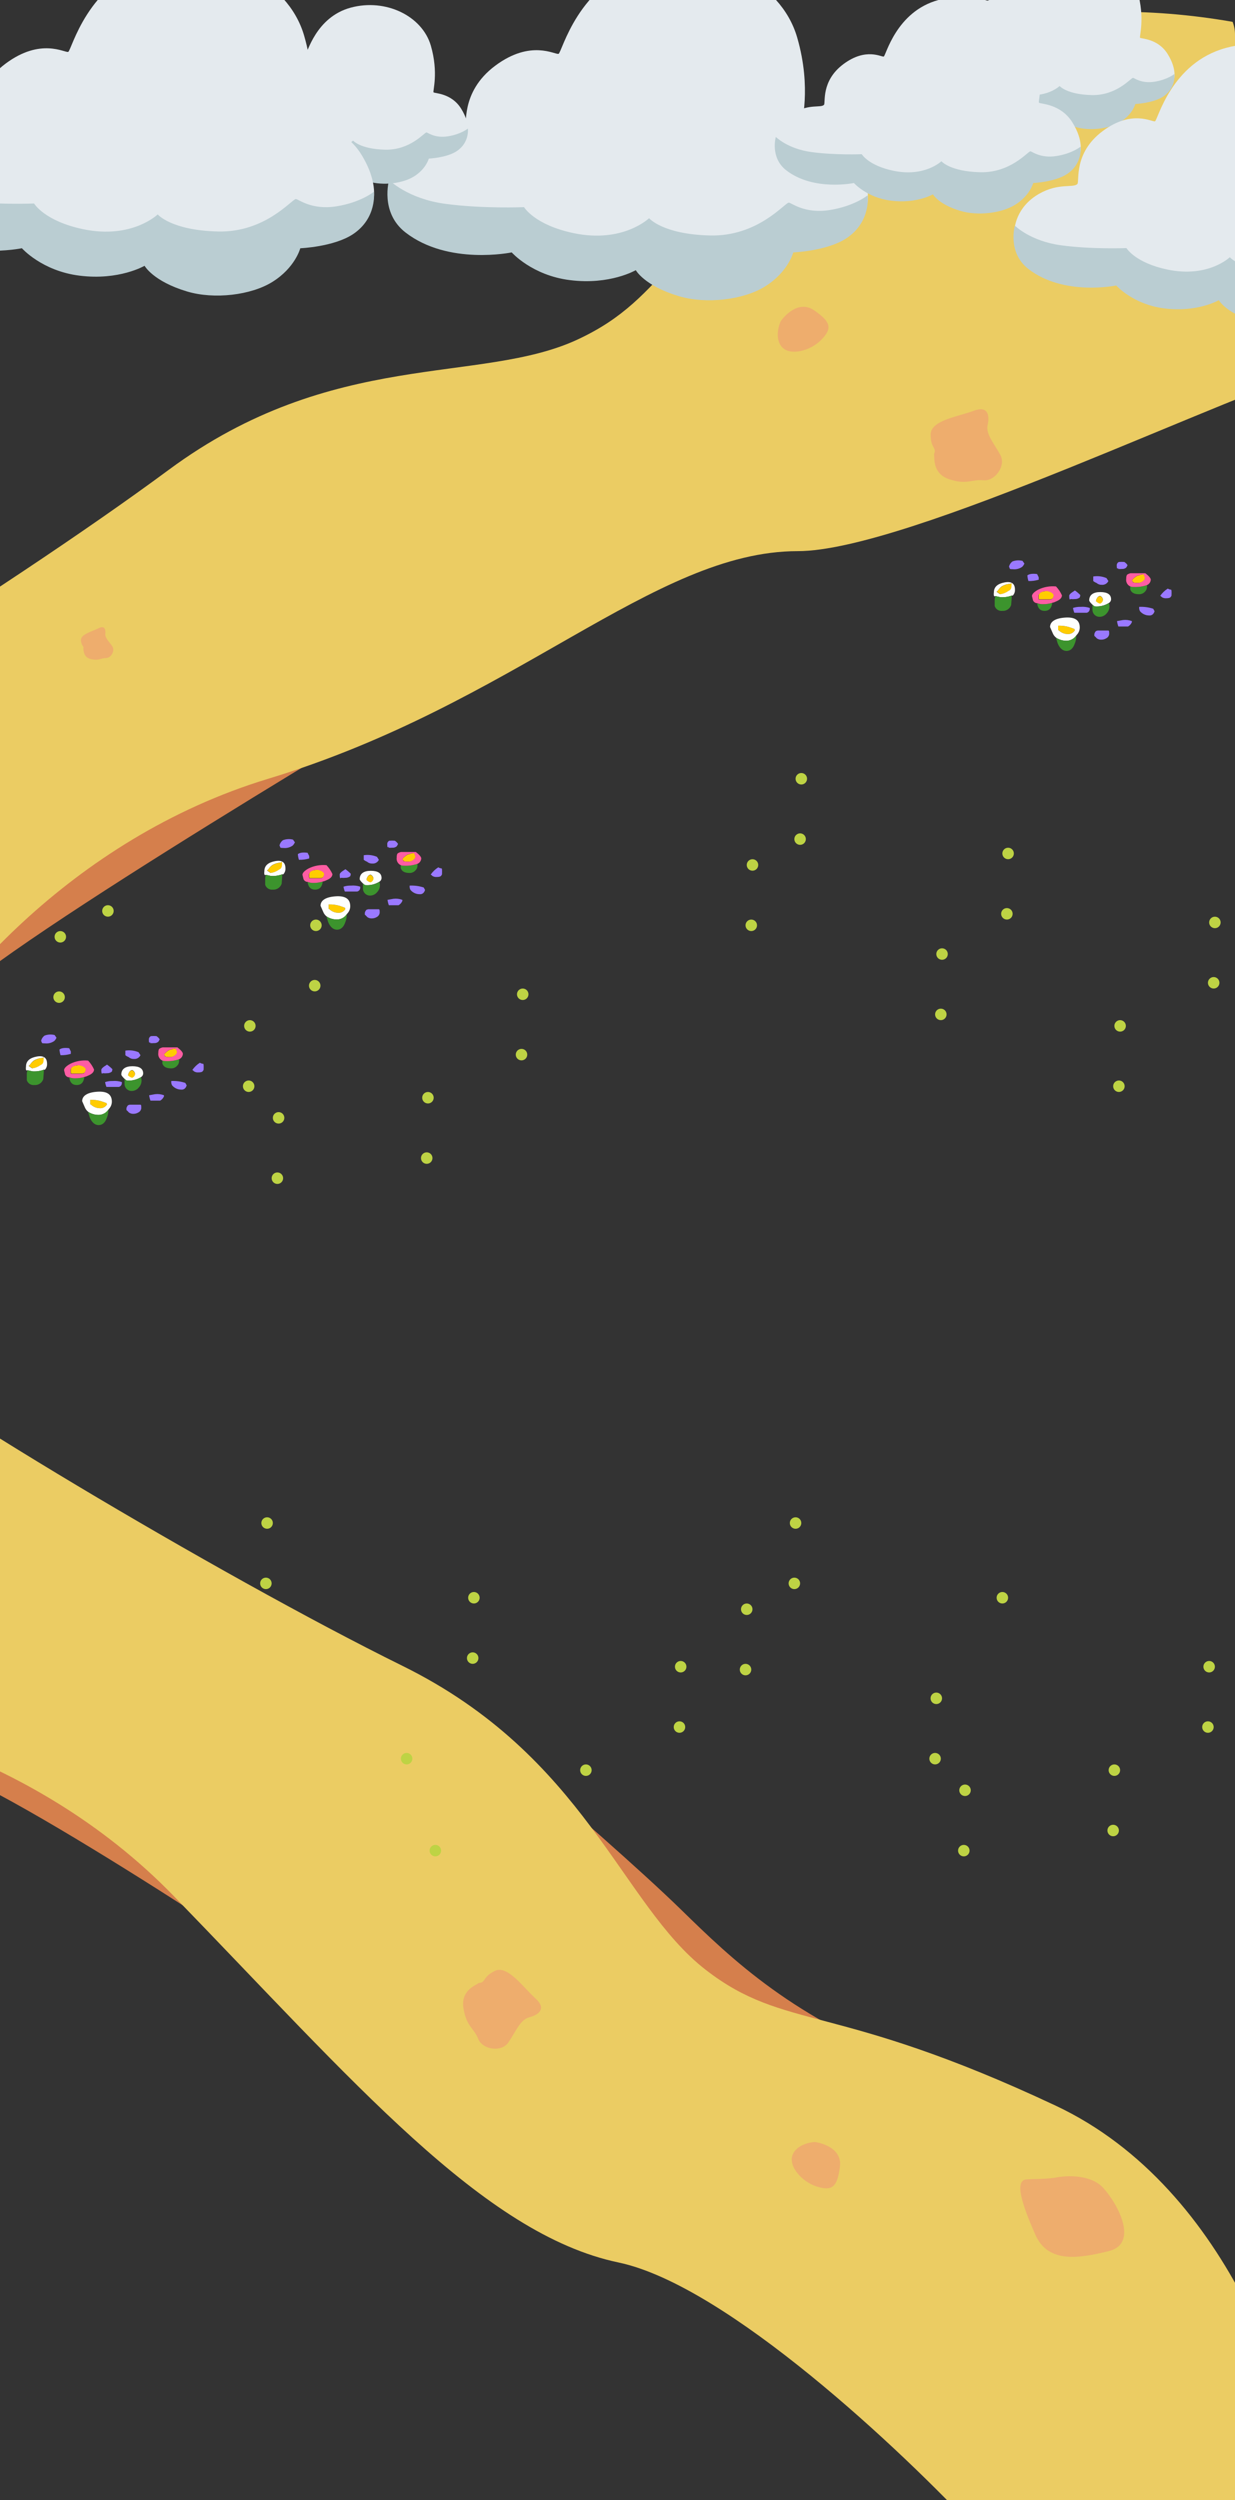 <svg width="430" height="870" viewBox="0 0 430 870" fill="none" xmlns="http://www.w3.org/2000/svg">
<rect x="0" y="0" width="430" height="870" fill="#333333" stroke="none"/>
<g clip-path="url(#clip0_24_43907)">
<circle cx="152" cy="623" r="2" fill="#BED344"/>
<circle cx="204" cy="616" r="2" fill="#BED344"/>
<circle cx="142" cy="591" r="2" fill="#BED344"/>
<circle cx="237" cy="580" r="2" fill="#BED344"/>
<circle cx="165" cy="556" r="2" fill="#BED344"/>
<circle cx="76" cy="560" r="2" fill="#BED344"/>
<circle cx="93" cy="530" r="2" fill="#BED344"/>
<circle cx="336" cy="623" r="2" fill="#BED344"/>
<circle cx="388" cy="616" r="2" fill="#BED344"/>
<circle cx="326" cy="591" r="2" fill="#BED344"/>
<circle cx="421" cy="580" r="2" fill="#BED344"/>
<circle cx="349" cy="556" r="2" fill="#BED344"/>
<circle cx="260" cy="560" r="2" fill="#BED344"/>
<circle cx="277" cy="530" r="2" fill="#BED344"/>
<circle cx="390" cy="357" r="2" fill="#BED344"/>
<circle cx="328" cy="332" r="2" fill="#BED344"/>
<circle cx="423" cy="321" r="2" fill="#BED344"/>
<circle cx="351" cy="297" r="2" fill="#BED344"/>
<circle cx="262" cy="301" r="2" fill="#BED344"/>
<circle cx="279" cy="271" r="2" fill="#BED344"/>
<circle cx="97" cy="389" r="2" fill="#BED344"/>
<circle cx="149" cy="382" r="2" fill="#BED344"/>
<circle cx="87" cy="357" r="2" fill="#BED344"/>
<circle cx="182" cy="346" r="2" fill="#BED344"/>
<circle cx="110" cy="322" r="2" fill="#BED344"/>
<circle cx="21" cy="326" r="2" fill="#BED344"/>
<circle cx="38" cy="296" r="2" fill="#BED344"/>
<path d="M149.823 240.337C149.823 240.337 1.518 327.782 -18 349L-11.366 321.665L41.319 220.89L157.369 223.446L149.823 240.337Z" fill="#D57F4C"/>
<path d="M93.413 270.995C24.492 291.902 -21.397 346.573 -37.722 379.439C-62.476 350.675 -146.105 285.68 -129.322 280.472C-108.342 273.963 1.495 205.838 58.74 163.505C115.984 121.172 167.218 133.929 201.127 118.136C232.935 103.321 231.399 83.468 298.968 31.509C353.022 -10.058 432.689 4.721 465.766 17.306L447.411 58.393L465.766 126C429.058 136.253 316.268 191.792 277.747 191.792C227.5 191.792 179.564 244.861 93.413 270.995Z" fill="#EBCC63"/>
<path d="M330.5 166.775C324.332 164.728 325.525 158.886 325.199 158.032C326.254 155.67 323.955 156.06 324.03 151.135C324.105 146.211 333.891 144.916 339.016 142.956C344.141 140.996 344.594 144.739 343.865 147.955C343.137 151.171 346.479 154.789 348.376 158.47C350.273 162.15 346.454 167.527 342.384 167.125C338.314 166.724 336.669 168.822 330.5 166.775Z" fill="#EEAD6D"/>
<path d="M31.706 229.38C28.926 228.769 29.18 226.17 28.999 225.813C29.351 224.736 28.367 225.011 28.176 222.862C27.984 220.714 32.188 219.704 34.331 218.617C36.475 217.53 36.842 219.141 36.671 220.575C36.501 222.009 38.121 223.432 39.115 224.949C40.109 226.466 38.69 228.982 36.899 228.992C35.107 229.003 34.486 229.992 31.706 229.38Z" fill="#EEAD6D"/>
<path d="M332.122 29.852C325.71 31.52 322.123 39.55 321.131 43.357C319.261 48.188 319.021 48.08 317.175 52.214C315.328 56.347 324.65 57.678 335.679 58.355C346.709 59.033 350.012 48.468 352.461 38.229C354.91 27.991 340.137 27.766 332.122 29.852Z" fill="#EEAD6D"/>
<path d="M335.221 13.752C335.75 13.223 334.288 6.929 340.802 2.068C347.316 -2.794 351.759 0.107 352.383 -0.106C353 -0.312 355.901 -13.031 368.099 -16.336C380.297 -19.64 393.016 -13.442 396.013 -3.102C398.752 6.349 396.63 12.716 396.945 13.127C397.254 13.539 403.151 13.333 406.558 18.811C409.966 24.29 408.732 27.705 408.732 27.705L387.024 34.424H352.288C352.288 34.424 321.687 26.361 321.378 24.914C321.07 23.467 321.767 18.767 326.754 15.918C331.087 13.443 334.288 14.684 335.221 13.752Z" fill="#E4EAEE"/>
<path d="M343.821 36.179C343.821 36.179 332.232 38.603 324.396 32.537C319.682 28.88 321.4 22.953 321.4 22.953C321.4 22.953 324.778 26.368 331.601 27.294C338.423 28.226 346.075 27.91 346.075 27.91C346.075 27.91 347.985 31.171 355.174 32.669C364.185 34.542 368.936 29.93 368.936 29.93C368.936 29.93 371.404 32.882 380.091 33.088C388.779 33.293 393.648 27.227 394.463 27.088C394.874 27.022 397.268 29.195 402.013 28.432C406.529 27.705 408.908 25.744 408.908 25.744C408.908 25.744 409.562 30.605 405.016 33.602C401.469 35.937 395.3 36.187 395.3 36.187C395.3 36.187 394.36 39.792 390.123 42.414C386.187 44.86 379.401 45.675 374.378 44.177C368.07 42.297 366.506 39.425 366.506 39.425C366.506 39.425 361.806 42.179 354.462 41.247C347.522 40.38 343.821 36.179 343.821 36.179Z" fill="#BACDD2"/>
<path d="M161.793 45.123C162.8 44.116 160.017 32.131 172.422 22.873C184.826 13.616 193.286 19.14 194.475 18.734C195.65 18.343 201.173 -5.878 224.401 -12.171C247.629 -18.464 271.85 -6.662 277.556 13.028C282.772 31.026 278.731 43.151 279.332 43.934C279.919 44.717 291.149 44.325 297.638 54.758C304.126 65.19 301.777 71.693 301.777 71.693L260.439 84.489H194.293C194.293 84.489 136.02 69.134 135.433 66.379C134.846 63.624 136.174 54.674 145.669 49.248C153.92 44.535 160.017 46.899 161.793 45.123Z" fill="#E4EAEE"/>
<path d="M178.169 87.831C178.169 87.831 156.102 92.446 141.18 80.895C132.202 73.93 135.475 62.645 135.475 62.645C135.475 62.645 141.908 69.148 154.899 70.91C167.891 72.686 182.462 72.085 182.462 72.085C182.462 72.085 186.098 78.294 199.789 81.146C216.948 84.712 225.996 75.93 225.996 75.93C225.996 75.93 230.694 81.552 247.238 81.944C263.781 82.335 273.053 70.784 274.605 70.518C275.388 70.392 279.947 74.532 288.981 73.077C297.582 71.693 302.113 67.959 302.113 67.959C302.113 67.959 303.357 77.217 294.701 82.922C287.946 87.37 276.2 87.845 276.2 87.845C276.2 87.845 274.41 94.711 266.341 99.704C258.845 104.36 245.923 105.913 236.358 103.06C224.345 99.48 221.367 94.012 221.367 94.012C221.367 94.012 212.417 99.256 198.432 97.48C185.217 95.83 178.169 87.831 178.169 87.831Z" fill="#BACDD2"/>
<path d="M286.885 36.486C287.526 35.845 285.754 28.212 293.654 22.316C301.554 16.42 306.942 19.938 307.699 19.68C308.447 19.43 311.965 4.005 326.758 -0.003C341.552 -4.011 356.977 3.506 360.611 16.046C363.933 27.508 361.359 35.23 361.742 35.729C362.116 36.228 369.268 35.978 373.401 42.622C377.533 49.266 376.037 53.408 376.037 53.408L349.71 61.557H307.583C307.583 61.557 270.471 51.778 270.097 50.023C269.723 48.269 270.569 42.569 276.616 39.113C281.871 36.112 285.754 37.617 286.885 36.486Z" fill="#E4EAEE"/>
<path d="M297.314 63.686C297.314 63.686 283.26 66.625 273.757 59.268C268.04 54.833 270.124 47.645 270.124 47.645C270.124 47.645 274.221 51.787 282.494 52.909C290.768 54.04 300.049 53.657 300.049 53.657C300.049 53.657 302.364 57.611 311.083 59.428C322.011 61.7 327.774 56.106 327.774 56.106C327.774 56.106 330.766 59.687 341.302 59.936C351.838 60.185 357.743 52.829 358.732 52.66C359.231 52.58 362.134 55.216 367.888 54.289C373.365 53.408 376.251 51.03 376.251 51.03C376.251 51.03 377.043 56.926 371.53 60.559C367.228 63.392 359.747 63.694 359.747 63.694C359.747 63.694 358.607 68.067 353.468 71.247C348.695 74.213 340.465 75.201 334.373 73.385C326.723 71.105 324.826 67.622 324.826 67.622C324.826 67.622 319.126 70.962 310.22 69.831C301.803 68.78 297.314 63.686 297.314 63.686Z" fill="#BACDD2"/>
<path d="M375.114 64.034C375.947 63.202 373.646 53.293 383.902 45.639C394.157 37.984 401.153 42.551 402.136 42.216C403.107 41.892 407.674 21.866 426.879 16.663C446.085 11.46 466.111 21.218 470.828 37.498C475.141 52.379 471.8 62.404 472.297 63.052C472.783 63.699 482.067 63.375 487.432 72.001C492.797 80.627 490.855 86.003 490.855 86.003L456.676 96.583H401.985C401.985 96.583 353.804 83.887 353.319 81.609C352.833 79.332 353.932 71.932 361.782 67.445C368.604 63.549 373.646 65.503 375.114 64.034Z" fill="#E4EAEE"/>
<path d="M388.654 99.346C388.654 99.346 370.408 103.162 358.071 93.611C350.648 87.853 353.353 78.522 353.353 78.522C353.353 78.522 358.672 83.899 369.414 85.356C380.155 86.824 392.203 86.327 392.203 86.327C392.203 86.327 395.21 91.461 406.529 93.819C420.717 96.768 428.197 89.507 428.197 89.507C428.197 89.507 432.082 94.155 445.761 94.478C459.439 94.802 467.105 85.252 468.389 85.032C469.036 84.928 472.806 88.35 480.275 87.148C487.386 86.003 491.132 82.916 491.132 82.916C491.132 82.916 492.161 90.57 485.004 95.288C479.419 98.965 469.707 99.358 469.707 99.358C469.707 99.358 468.227 105.035 461.555 109.163C455.358 113.013 444.674 114.297 436.765 111.938C426.833 108.978 424.37 104.457 424.37 104.457C424.37 104.457 416.97 108.793 405.408 107.324C394.481 105.96 388.654 99.346 388.654 99.346Z" fill="#BACDD2"/>
<path d="M89.221 32.752C89.75 32.223 88.288 25.929 94.802 21.068C101.316 16.206 105.759 19.107 106.383 18.894C107 18.688 109.901 5.969 122.099 2.664C134.297 -0.64 147.016 5.558 150.013 15.898C152.752 25.349 150.63 31.716 150.945 32.127C151.254 32.539 157.151 32.333 160.558 37.811C163.966 43.29 162.732 46.705 162.732 46.705L141.024 53.424H106.288C106.288 53.424 75.687 45.361 75.378 43.914C75.07 42.467 75.767 37.767 80.754 34.918C85.087 32.443 88.288 33.684 89.221 32.752Z" fill="#E4EAEE"/>
<path d="M97.821 55.179C97.821 55.179 86.232 57.603 78.397 51.537C73.682 47.88 75.4 41.953 75.4 41.953C75.4 41.953 78.778 45.368 85.601 46.294C92.423 47.226 100.075 46.91 100.075 46.91C100.075 46.91 101.985 50.171 109.174 51.669C118.185 53.542 122.936 48.93 122.936 48.93C122.936 48.93 125.404 51.882 134.091 52.088C142.779 52.293 147.648 46.227 148.463 46.088C148.874 46.022 151.268 48.196 156.013 47.432C160.529 46.705 162.908 44.744 162.908 44.744C162.908 44.744 163.562 49.605 159.016 52.602C155.469 54.937 149.3 55.187 149.3 55.187C149.3 55.187 148.36 58.792 144.123 61.414C140.187 63.86 133.401 64.675 128.378 63.177C122.07 61.297 120.506 58.425 120.506 58.425C120.506 58.425 115.806 61.179 108.462 60.247C101.522 59.38 97.821 55.179 97.821 55.179Z" fill="#BACDD2"/>
<path d="M-8.573 44.149C-7.577 43.154 -10.329 31.303 1.936 22.149C14.202 12.995 22.568 18.457 23.743 18.056C24.905 17.668 30.367 -6.282 53.336 -12.505C76.304 -18.727 100.254 -7.056 105.896 12.414C111.054 30.21 107.058 42.2 107.652 42.974C108.233 43.748 119.337 43.361 125.753 53.677C132.17 63.993 129.847 70.423 129.847 70.423L88.971 83.075H23.564C23.564 83.075 -34.058 67.892 -34.639 65.168C-35.22 62.444 -33.906 53.594 -24.517 48.228C-16.358 43.568 -10.329 45.905 -8.573 44.149Z" fill="#E4EAEE"/>
<path d="M7.62 86.38C7.62 86.38 -14.201 90.944 -28.956 79.522C-37.833 72.635 -34.597 61.476 -34.597 61.476C-34.597 61.476 -28.237 67.906 -15.39 69.648C-2.544 71.404 11.865 70.81 11.865 70.81C11.865 70.81 15.46 76.95 28.998 79.77C45.965 83.297 54.912 74.613 54.912 74.613C54.912 74.613 59.558 80.171 75.917 80.559C92.275 80.946 101.444 69.524 102.979 69.261C103.753 69.137 108.261 73.23 117.194 71.792C125.698 70.423 130.178 66.731 130.178 66.731C130.178 66.731 131.409 75.885 122.85 81.527C116.171 85.924 104.555 86.394 104.555 86.394C104.555 86.394 102.785 93.184 94.806 98.12C87.394 102.725 74.617 104.26 65.159 101.439C53.28 97.899 50.335 92.492 50.335 92.492C50.335 92.492 41.485 97.678 27.657 95.922C14.589 94.29 7.62 86.38 7.62 86.38Z" fill="#BACDD2"/>
<path d="M113.57 695.862C113.57 695.862 4.08 621.529 -23.723 613.903L-32.58 589.861L81.134 590.509L132.041 694.829L113.57 695.862Z" fill="#D57F4C"/>
<path d="M237.006 664.418C223.023 650.777 195.685 627.001 183.764 616.818L207.2 686.617L315.967 733.114C332.026 733.718 355.35 731.712 320.177 718.857C276.42 702.864 254.693 681.67 237.256 664.661L237.006 664.418Z" fill="#D57F4C"/>
<path d="M60.471 659.772C10.306 608.094 -59.315 592.358 -96.008 592.909C-81.785 557.726 -62.337 453.61 -50.018 466.142C-34.619 481.806 76.264 548.215 140.122 579.697C203.981 611.179 216.12 662.563 245.696 685.465C273.439 706.949 290.381 696.486 367.526 732.733C429.243 761.731 452.613 839.313 456.584 874.48L411.654 876.993L340.266 880.988C314.332 853.059 253.039 795.226 215.338 787.32C168.212 777.437 123.178 724.37 60.471 659.772Z" fill="#EBCC63"/>
<path d="M161.357 698.771C160.35 692.35 166.089 690.734 166.699 690.052C169.281 689.907 167.882 688.042 172.293 685.853C176.704 683.663 182.339 691.767 186.43 695.425C190.521 699.082 187.401 701.2 184.209 702.026C181.017 702.852 179.332 707.48 176.93 710.853C174.528 714.226 167.999 713.296 166.491 709.494C164.983 705.692 162.364 705.191 161.357 698.771Z" fill="#EEAD6D"/>
<path d="M384.192 761.443C379.771 756.508 370.99 757 367.152 757.862C362.001 758.414 361.986 758.151 357.467 758.404C352.947 758.657 356.035 767.552 360.487 777.666C364.939 787.78 375.843 785.874 386.066 783.359C396.288 780.844 389.719 767.61 384.192 761.443Z" fill="#EEAD6D"/>
<path d="M292.45 753.975C293.344 746.8 284.196 745.369 283.55 745.405C281.613 745.514 277.395 746.527 276.019 749.713C274.299 753.695 279.144 759.253 284.417 760.901C289.691 762.549 291.556 761.15 292.45 753.975Z" fill="#EEAD6D"/>
<path fill-rule="evenodd" clip-rule="evenodd" d="M19.016 360.18C17.865 359.887 16.651 359.953 15.537 360.368C14.909 360.817 14.472 361.485 14.315 362.239C14.438 362.444 14.533 362.664 14.597 362.894C14.597 363.025 14.936 363.081 15.632 363.081C16.795 363.217 17.968 362.917 18.922 362.239C19.242 361.916 19.497 361.535 19.674 361.116L19.016 360.18ZM54.461 360.555C53.835 360.51 53.206 360.51 52.58 360.555C52.345 360.657 52.148 360.829 52.013 361.046C51.879 361.263 51.814 361.516 51.828 361.771C51.828 362.838 51.978 363.119 52.298 362.613V362.988C52.736 363.037 53.177 363.037 53.614 362.988C53.884 363.013 54.156 362.985 54.414 362.905C54.672 362.824 54.912 362.694 55.119 362.52C55.303 362.255 55.46 361.973 55.589 361.678C55.307 361.22 54.921 360.835 54.461 360.555ZM21.084 367.198C22.293 367.234 23.499 367.076 24.657 366.73V365.888L24.093 364.765C22.401 364.522 21.273 364.765 20.709 365.233C20.754 365.901 20.881 366.561 21.084 367.198ZM37.255 370.473C36.985 370.677 36.703 370.865 36.409 371.035C35.657 371.54 35.281 371.97 35.281 372.345C35.281 373.467 35.431 373.842 35.751 373.467H35.939C36.377 373.517 36.818 373.517 37.255 373.467C37.87 373.495 38.473 373.295 38.948 372.906C38.948 372.906 39.079 372.625 39.136 372.064C38.561 371.475 37.932 370.943 37.255 370.473ZM36.597 376.555C36.681 377.134 36.839 377.7 37.067 378.239H41.392C41.686 378.165 41.946 377.996 42.133 377.76C42.32 377.523 42.423 377.231 42.426 376.93V376.555C41.398 376.215 40.31 376.088 39.23 376.181C38.337 376.153 37.446 376.279 36.597 376.555ZM44.777 367.853C45.031 368.081 45.328 368.256 45.651 368.369C45.974 368.481 46.316 368.529 46.657 368.508C47.123 368.544 47.588 368.438 47.991 368.204C48.394 367.97 48.716 367.619 48.914 367.198L48.255 366.169C46.803 365.556 45.207 365.362 43.649 365.608V367.198C43.985 367.478 44.366 367.7 44.777 367.853ZM53.99 380.766L51.922 381.14C52.01 381.779 52.167 382.407 52.392 383.012H55.777C56.367 382.667 56.829 382.142 57.093 381.514V381.14C56.105 380.765 55.04 380.636 53.99 380.766ZM44.025 385.632V386.287C44.336 386.537 44.62 386.819 44.871 387.129C45.362 387.479 45.961 387.644 46.563 387.597C47.128 387.583 47.679 387.422 48.161 387.129C48.447 386.987 48.692 386.775 48.873 386.513C49.054 386.251 49.165 385.948 49.196 385.632C49.196 384.883 49.196 384.471 48.914 384.415H48.632H45.153L44.589 384.602C44.314 384.891 44.12 385.245 44.025 385.632ZM59.632 376.275C59.583 376.76 59.681 377.249 59.914 377.678C60.301 378.148 60.789 378.526 61.342 378.785C61.895 379.044 62.499 379.177 63.11 379.175C63.374 379.209 63.642 379.175 63.889 379.077C64.135 378.979 64.353 378.819 64.52 378.614C64.748 378.342 64.909 378.022 64.99 377.678L64.52 376.836C62.945 376.322 61.288 376.1 59.632 376.181V376.275ZM70.914 371.502C70.914 370.698 70.914 370.249 70.725 370.192C70.324 370.164 69.936 370.035 69.597 369.818C68.558 370.476 67.663 371.335 66.965 372.345C67.187 372.454 67.38 372.615 67.529 372.812C67.976 373.096 68.504 373.228 69.033 373.187C69.842 373.187 70.35 373.056 70.537 372.812C70.725 372.569 70.763 372.625 70.82 372.251C70.876 372.719 70.914 372.476 70.914 371.409V371.502Z" fill="#9A79FF"/>
<path fill-rule="evenodd" clip-rule="evenodd" d="M10.46 370.473C10.349 370.64 10.223 370.797 10.084 370.941L11.306 371.783C12.396 371.634 13.43 371.216 14.315 370.567C14.531 370.49 14.725 370.361 14.879 370.193C15.123 369.869 15.255 369.475 15.255 369.07C15.303 368.666 15.303 368.257 15.255 367.853L14.973 368.134C13.877 368.183 12.81 368.505 11.871 369.07C11.318 369.447 10.839 369.923 10.46 370.473ZM26.725 370.754C25.353 370.885 24.657 371.409 24.657 372.345C24.657 373.28 24.657 373.505 24.845 373.561H25.221H28.606C28.86 373.514 29.111 373.452 29.358 373.374C29.67 373.076 29.869 372.679 29.922 372.251V371.877C29.607 371.362 29.1 370.992 28.512 370.848C27.945 370.611 27.314 370.578 26.725 370.754ZM37.067 383.854L35.187 383.199C33.966 382.847 32.697 382.689 31.426 382.731V384.322H31.614C32.391 385.101 33.428 385.567 34.529 385.632C35.062 385.706 35.606 385.621 36.092 385.388C36.577 385.155 36.982 384.784 37.255 384.322L37.067 383.854ZM57.093 367.011C57.281 367.206 57.439 367.426 57.563 367.666C58.051 367.809 58.559 367.872 59.067 367.853C59.571 367.895 60.077 367.794 60.526 367.562C60.975 367.33 61.349 366.977 61.606 366.543C61.606 366.543 61.606 366.3 61.7 365.982L61.23 364.859C60.578 364.891 59.939 365.05 59.349 365.327C59.258 365.292 59.158 365.292 59.067 365.327C58.31 365.722 57.639 366.263 57.093 366.918V367.011ZM44.871 373.374C44.722 373.667 44.627 373.984 44.589 374.31C44.972 374.715 45.46 375.006 45.999 375.152C46.294 375.05 46.55 374.861 46.735 374.61C46.92 374.359 47.024 374.059 47.033 373.748C46.986 373.461 46.867 373.19 46.686 372.961C46.505 372.731 46.269 372.552 45.999 372.438C45.759 372.485 45.533 372.585 45.338 372.731C45.142 372.876 44.983 373.064 44.871 373.28V373.374Z" fill="#FFCC00"/>
<path fill-rule="evenodd" clip-rule="evenodd" d="M9.614 372.438L11.306 372.812C12.648 372.909 13.995 372.717 15.255 372.251H15.631C15.892 371.977 16.093 371.654 16.222 371.299C16.352 370.945 16.406 370.569 16.383 370.192C16.383 368.078 15.199 367.236 12.811 367.666C10.423 368.096 9.05 369.201 9.05 371.128C8.983 371.531 8.983 371.942 9.05 372.345C9.182 372.345 9.238 372.476 9.238 372.532L9.614 372.438ZM10.46 370.473C10.812 369.931 11.257 369.456 11.777 369.07C12.716 368.504 13.783 368.183 14.879 368.134L15.161 367.853C15.209 368.257 15.209 368.666 15.161 369.07C15.161 369.475 15.029 369.869 14.785 370.192C14.63 370.361 14.437 370.49 14.221 370.567C13.336 371.216 12.302 371.634 11.213 371.783L9.99 370.941C10.162 370.801 10.319 370.644 10.46 370.473ZM30.768 386.942C31.888 387.655 33.2 388.014 34.529 387.971C35.108 387.945 35.675 387.798 36.193 387.54C36.711 387.282 37.169 386.919 37.537 386.474C37.688 386.305 37.815 386.116 37.913 385.912C38.565 385.23 38.934 384.328 38.947 383.386C38.947 380.766 37.199 379.643 33.683 379.924C30.166 380.204 28.606 381.458 28.606 383.199L29.546 385.351C29.8 385.982 30.223 386.532 30.768 386.942ZM37.067 383.854L37.255 384.322C36.982 384.784 36.577 385.155 36.092 385.388C35.606 385.621 35.062 385.706 34.529 385.632C33.428 385.567 32.39 385.101 31.614 384.322H31.426V382.731C32.697 382.688 33.966 382.846 35.187 383.199L37.067 383.854ZM43.272 375.339C43.508 375.574 43.759 375.792 44.025 375.994C45.764 376.174 47.515 375.779 49.007 374.871C49.251 374.745 49.456 374.557 49.605 374.328C49.753 374.098 49.839 373.834 49.853 373.561C49.853 371.877 48.594 371.035 46.093 371.035C43.592 371.035 42.238 372.064 42.238 373.935C42.238 374.179 42.577 374.646 43.272 375.339ZM44.871 373.28C44.971 373.047 45.126 372.84 45.322 372.678C45.518 372.515 45.75 372.401 45.999 372.345C46.269 372.458 46.505 372.638 46.686 372.867C46.867 373.096 46.986 373.367 47.033 373.655C47.024 373.965 46.92 374.266 46.735 374.516C46.55 374.767 46.294 374.956 45.999 375.058C45.46 374.912 44.972 374.621 44.589 374.216C44.627 373.89 44.722 373.573 44.871 373.28Z" fill="#FEFFFD"/>
<path fill-rule="evenodd" clip-rule="evenodd" d="M15.255 372.251C13.995 372.717 12.648 372.909 11.307 372.812L9.614 372.438C9.438 372.82 9.342 373.234 9.332 373.655V375.9C9.507 376.441 9.865 376.905 10.345 377.212C10.825 377.519 11.398 377.651 11.965 377.585C12.639 377.639 13.312 377.465 13.875 377.091C14.438 376.718 14.858 376.166 15.067 375.526C15.199 373.898 15.255 373 15.255 372.812V372.251ZM37.819 385.912C37.721 386.116 37.594 386.305 37.443 386.474C37.075 386.919 36.617 387.282 36.099 387.54C35.581 387.798 35.014 387.945 34.435 387.971C33.106 388.014 31.794 387.655 30.674 386.942L31.238 388.813C31.99 390.684 33.119 391.527 34.341 391.527C35.563 391.527 36.597 390.722 37.161 389.094C37.533 388.237 37.725 387.313 37.725 386.38L37.819 385.912ZM24.093 374.871C24.337 376.742 25.221 377.585 26.725 377.585C28.23 377.585 29.17 376.649 29.358 374.777C28.323 375.098 27.245 375.255 26.161 375.245C25.455 375.287 24.749 375.172 24.093 374.908V374.871ZM56.529 369.07V370.099C56.905 371.222 57.901 371.783 59.537 371.783C59.923 371.802 60.308 371.737 60.666 371.591C61.023 371.446 61.344 371.224 61.606 370.941C61.84 370.726 62.028 370.466 62.157 370.176C62.286 369.887 62.355 369.574 62.358 369.257V368.602C60.879 369.111 59.315 369.334 57.751 369.257C57.335 369.274 56.92 369.21 56.529 369.07ZM43.367 375.339V377.397C43.392 377.725 43.484 378.044 43.636 378.336C43.788 378.627 43.997 378.886 44.252 379.095C44.506 379.305 44.8 379.461 45.116 379.555C45.433 379.649 45.765 379.679 46.093 379.643C46.51 379.607 46.916 379.489 47.287 379.296C47.658 379.104 47.987 378.84 48.255 378.52C48.919 377.845 49.29 376.938 49.289 375.994C49.282 375.612 49.219 375.234 49.102 374.871C47.609 375.779 45.858 376.174 44.119 375.994C43.821 375.796 43.538 375.577 43.272 375.339H43.367Z" fill="#3C942D"/>
<path fill-rule="evenodd" clip-rule="evenodd" d="M26.726 370.754C27.295 370.63 27.89 370.695 28.418 370.941C29.006 371.086 29.513 371.456 29.828 371.97V372.345C29.776 372.773 29.576 373.169 29.264 373.468C29.017 373.546 28.766 373.608 28.512 373.655H25.127H24.751C24.62 373.655 24.563 373.187 24.563 372.438C24.563 371.69 25.353 370.885 26.726 370.754ZM24.093 374.871C24.746 375.147 25.453 375.275 26.162 375.245C27.245 375.256 28.323 375.098 29.358 374.778C29.817 374.685 30.26 374.528 30.674 374.31C32.047 373.748 32.743 373.037 32.743 372.158C32.23 371.021 31.531 369.978 30.674 369.07C28.541 368.869 26.394 369.257 24.469 370.193C23.021 370.997 22.307 371.746 22.307 372.438L22.683 373.935C22.804 374.212 23 374.449 23.25 374.621C23.498 374.793 23.791 374.892 24.093 374.909V374.871ZM56.529 369.07C56.92 369.21 57.336 369.274 57.751 369.257C59.315 369.334 60.879 369.111 62.358 368.602C62.731 368.443 63.051 368.183 63.283 367.852C63.516 367.522 63.651 367.133 63.674 366.731C63.674 366.219 63.047 365.47 61.794 364.485H56.623C56.22 364.568 55.837 364.726 55.495 364.953C55.25 365.14 55.119 365.645 55.119 366.45C55.039 366.979 55.134 367.52 55.388 367.992C55.642 368.464 56.042 368.842 56.529 369.07ZM57.093 366.918C57.611 366.272 58.25 365.732 58.974 365.327C59.064 365.292 59.165 365.292 59.255 365.327C59.845 365.05 60.484 364.891 61.136 364.859L61.606 365.982C61.606 366.3 61.512 366.487 61.512 366.543C61.255 366.977 60.881 367.33 60.432 367.562C59.983 367.794 59.477 367.895 58.974 367.853C58.465 367.872 57.957 367.809 57.469 367.666C57.383 367.399 57.256 367.147 57.093 366.918Z" fill="#FE5DA3"/>
<circle cx="151.578" cy="644" r="2" fill="#BED344"/>
<circle cx="141.578" cy="612" r="2" fill="#BED344"/>
<circle cx="236.578" cy="601" r="2" fill="#BED344"/>
<circle cx="164.578" cy="577" r="2" fill="#BED344"/>
<circle cx="92.578" cy="551" r="2" fill="#BED344"/>
<circle cx="335.578" cy="644" r="2" fill="#BED344"/>
<circle cx="387.578" cy="637" r="2" fill="#BED344"/>
<circle cx="325.578" cy="612" r="2" fill="#BED344"/>
<circle cx="420.578" cy="601" r="2" fill="#BED344"/>
<circle cx="259.578" cy="581" r="2" fill="#BED344"/>
<circle cx="276.578" cy="551" r="2" fill="#BED344"/>
<circle cx="389.578" cy="378" r="2" fill="#BED344"/>
<circle cx="327.578" cy="353" r="2" fill="#BED344"/>
<circle cx="422.578" cy="342" r="2" fill="#BED344"/>
<circle cx="350.578" cy="318" r="2" fill="#BED344"/>
<circle cx="261.578" cy="322" r="2" fill="#BED344"/>
<circle cx="278.578" cy="292" r="2" fill="#BED344"/>
<circle cx="96.578" cy="410" r="2" fill="#BED344"/>
<circle cx="148.578" cy="403" r="2" fill="#BED344"/>
<circle cx="86.578" cy="378" r="2" fill="#BED344"/>
<circle cx="181.578" cy="367" r="2" fill="#BED344"/>
<circle cx="109.578" cy="343" r="2" fill="#BED344"/>
<circle cx="20.578" cy="347" r="2" fill="#BED344"/>
<circle cx="37.578" cy="317" r="2" fill="#BED344"/>
<path fill-rule="evenodd" clip-rule="evenodd" d="M356.016 195.18C354.865 194.887 353.65 194.953 352.537 195.368C351.908 195.817 351.472 196.485 351.315 197.239C351.438 197.444 351.533 197.664 351.597 197.894C351.597 198.025 351.936 198.081 352.631 198.081C353.795 198.217 354.968 197.917 355.922 197.239C356.242 196.916 356.497 196.535 356.674 196.116L356.016 195.18ZM391.46 195.555C390.834 195.51 390.206 195.51 389.58 195.555C389.345 195.657 389.147 195.829 389.013 196.046C388.879 196.263 388.814 196.516 388.828 196.771C388.828 197.838 388.978 198.119 389.298 197.613V197.988C389.735 198.037 390.177 198.037 390.614 197.988C390.884 198.013 391.156 197.985 391.414 197.905C391.672 197.824 391.912 197.694 392.119 197.52C392.303 197.255 392.46 196.973 392.589 196.678C392.307 196.22 391.921 195.835 391.46 195.555ZM358.084 202.198C359.293 202.234 360.499 202.076 361.657 201.73V200.888L361.093 199.765C359.401 199.522 358.272 199.765 357.708 200.233C357.754 200.901 357.88 201.561 358.084 202.198ZM374.255 205.473C373.985 205.677 373.703 205.865 373.409 206.035C372.657 206.54 372.281 206.97 372.281 207.345C372.281 208.467 372.431 208.842 372.751 208.467H372.939C373.376 208.517 373.818 208.517 374.255 208.467C374.87 208.495 375.473 208.295 375.948 207.906C375.948 207.906 376.079 207.625 376.136 207.064C375.561 206.475 374.932 205.943 374.255 205.473ZM373.597 211.555C373.681 212.134 373.839 212.7 374.067 213.239H378.392C378.685 213.165 378.946 212.996 379.133 212.76C379.32 212.523 379.423 212.231 379.426 211.93V211.555C378.397 211.215 377.31 211.088 376.23 211.181C375.337 211.153 374.446 211.279 373.597 211.555ZM381.777 202.853C382.031 203.081 382.328 203.256 382.651 203.369C382.974 203.481 383.316 203.529 383.657 203.508C384.122 203.544 384.588 203.438 384.991 203.204C385.394 202.97 385.716 202.619 385.913 202.198L385.255 201.169C383.803 200.556 382.207 200.362 380.648 200.608V202.198C380.985 202.478 381.366 202.7 381.777 202.853ZM390.99 215.766L388.922 216.14C389.01 216.779 389.167 217.407 389.392 218.012H392.777C393.367 217.667 393.829 217.142 394.093 216.514V216.14C393.105 215.765 392.04 215.636 390.99 215.766ZM381.025 220.632V221.287C381.336 221.537 381.619 221.819 381.871 222.129C382.362 222.479 382.961 222.644 383.563 222.597C384.128 222.583 384.679 222.422 385.161 222.129C385.447 221.987 385.692 221.775 385.873 221.513C386.054 221.251 386.165 220.948 386.196 220.632C386.196 219.883 386.196 219.471 385.913 219.415H385.631H382.153L381.589 219.602C381.314 219.891 381.119 220.245 381.025 220.632ZM396.631 211.275C396.583 211.76 396.681 212.249 396.913 212.678C397.301 213.148 397.789 213.526 398.342 213.785C398.895 214.044 399.499 214.177 400.11 214.175C400.374 214.209 400.642 214.175 400.888 214.077C401.135 213.979 401.353 213.819 401.52 213.614C401.748 213.342 401.909 213.022 401.99 212.678L401.52 211.836C399.945 211.322 398.288 211.1 396.631 211.181V211.275ZM407.913 206.502C407.913 205.698 407.913 205.249 407.725 205.192C407.324 205.164 406.936 205.035 406.597 204.818C405.558 205.476 404.663 206.335 403.965 207.345C404.187 207.454 404.38 207.615 404.529 207.812C404.976 208.096 405.504 208.228 406.033 208.187C406.842 208.187 407.349 208.056 407.537 207.812C407.725 207.569 407.763 207.625 407.819 207.251C407.876 207.719 407.913 207.476 407.913 206.409V206.502Z" fill="#9A79FF"/>
<path fill-rule="evenodd" clip-rule="evenodd" d="M347.46 205.473C347.349 205.64 347.223 205.797 347.084 205.941L348.306 206.783C349.396 206.634 350.43 206.216 351.315 205.567C351.531 205.49 351.724 205.361 351.879 205.193C352.123 204.869 352.255 204.475 352.255 204.07C352.303 203.666 352.303 203.257 352.255 202.853L351.973 203.134C350.877 203.183 349.81 203.505 348.871 204.07C348.317 204.447 347.839 204.923 347.46 205.473ZM363.725 205.754C362.353 205.885 361.657 206.409 361.657 207.345C361.657 208.28 361.657 208.505 361.845 208.561H362.221H365.606C365.86 208.514 366.111 208.452 366.358 208.374C366.67 208.076 366.869 207.679 366.922 207.251V206.877C366.607 206.362 366.1 205.992 365.512 205.848C364.945 205.611 364.314 205.578 363.725 205.754ZM374.067 218.854L372.187 218.199C370.966 217.847 369.697 217.689 368.426 217.731V219.322H368.614C369.39 220.101 370.428 220.567 371.529 220.632C372.062 220.706 372.606 220.621 373.091 220.388C373.577 220.155 373.982 219.784 374.255 219.322L374.067 218.854ZM394.093 202.011C394.281 202.206 394.439 202.426 394.563 202.666C395.051 202.809 395.559 202.872 396.067 202.853C396.571 202.895 397.077 202.794 397.526 202.562C397.975 202.33 398.349 201.977 398.606 201.543C398.606 201.543 398.606 201.3 398.7 200.982L398.229 199.859C397.578 199.891 396.939 200.05 396.349 200.327C396.258 200.292 396.158 200.292 396.067 200.327C395.31 200.722 394.639 201.263 394.093 201.918V202.011ZM381.871 208.374C381.722 208.667 381.626 208.984 381.588 209.31C381.971 209.715 382.46 210.006 382.999 210.152C383.294 210.05 383.55 209.861 383.735 209.61C383.92 209.359 384.024 209.059 384.033 208.748C383.986 208.461 383.867 208.19 383.686 207.961C383.505 207.731 383.268 207.552 382.999 207.438C382.759 207.485 382.533 207.585 382.338 207.731C382.142 207.876 381.982 208.064 381.871 208.28V208.374Z" fill="#FFCC00"/>
<path fill-rule="evenodd" clip-rule="evenodd" d="M346.614 207.438L348.306 207.812C349.648 207.909 350.994 207.717 352.255 207.251H352.631C352.891 206.977 353.093 206.654 353.222 206.299C353.351 205.945 353.406 205.569 353.383 205.192C353.383 203.078 352.199 202.236 349.811 202.666C347.423 203.096 346.05 204.201 346.05 206.128C345.983 206.531 345.983 206.942 346.05 207.345C346.182 207.345 346.238 207.476 346.238 207.532L346.614 207.438ZM347.46 205.473C347.811 204.931 348.257 204.456 348.776 204.07C349.716 203.504 350.782 203.183 351.879 203.134L352.161 202.853C352.209 203.257 352.209 203.666 352.161 204.07C352.161 204.475 352.029 204.869 351.785 205.192C351.63 205.361 351.437 205.49 351.221 205.567C350.336 206.216 349.302 206.634 348.212 206.783L346.99 205.941C347.162 205.801 347.319 205.644 347.46 205.473ZM367.768 221.942C368.888 222.655 370.199 223.014 371.529 222.971C372.107 222.945 372.674 222.798 373.193 222.54C373.711 222.282 374.169 221.919 374.537 221.474C374.688 221.305 374.815 221.116 374.913 220.912C375.565 220.23 375.934 219.328 375.947 218.386C375.947 215.766 374.199 214.643 370.682 214.924C367.166 215.204 365.606 216.458 365.606 218.199L366.546 220.351C366.8 220.982 367.223 221.532 367.768 221.942ZM374.067 218.854L374.255 219.322C373.982 219.784 373.577 220.155 373.091 220.388C372.606 220.621 372.062 220.706 371.529 220.632C370.428 220.567 369.39 220.101 368.614 219.322H368.426V217.731C369.697 217.688 370.966 217.846 372.187 218.199L374.067 218.854ZM380.272 210.339C380.508 210.574 380.759 210.792 381.024 210.994C382.764 211.174 384.515 210.779 386.007 209.871C386.25 209.745 386.456 209.557 386.605 209.328C386.753 209.098 386.839 208.834 386.853 208.561C386.853 206.877 385.594 206.035 383.093 206.035C380.592 206.035 379.238 207.064 379.238 208.935C379.238 209.179 379.576 209.646 380.272 210.339ZM381.87 208.28C381.971 208.047 382.126 207.84 382.322 207.678C382.518 207.515 382.75 207.401 382.999 207.345C383.268 207.458 383.505 207.638 383.686 207.867C383.866 208.096 383.986 208.367 384.033 208.655C384.024 208.965 383.92 209.266 383.735 209.516C383.55 209.767 383.294 209.956 382.999 210.058C382.46 209.912 381.971 209.621 381.588 209.216C381.626 208.89 381.722 208.573 381.87 208.28Z" fill="#FEFFFD"/>
<path fill-rule="evenodd" clip-rule="evenodd" d="M352.255 207.251C350.994 207.717 349.648 207.909 348.307 207.812L346.614 207.438C346.438 207.82 346.342 208.234 346.332 208.655V210.9C346.507 211.441 346.865 211.905 347.345 212.212C347.825 212.519 348.398 212.651 348.965 212.585C349.639 212.639 350.312 212.465 350.875 212.091C351.438 211.718 351.858 211.166 352.067 210.526C352.199 208.898 352.255 208 352.255 207.812V207.251ZM374.819 220.912C374.721 221.116 374.594 221.305 374.443 221.474C374.075 221.919 373.617 222.282 373.099 222.54C372.581 222.798 372.014 222.945 371.435 222.971C370.105 223.014 368.794 222.655 367.674 221.942L368.238 223.813C368.99 225.684 370.118 226.527 371.341 226.527C372.563 226.527 373.597 225.722 374.161 224.094C374.533 223.237 374.725 222.313 374.725 221.38L374.819 220.912ZM361.093 209.871C361.337 211.742 362.221 212.585 363.725 212.585C365.23 212.585 366.17 211.649 366.358 209.777C365.323 210.098 364.245 210.255 363.161 210.245C362.455 210.287 361.749 210.172 361.093 209.908V209.871ZM393.529 204.07V205.099C393.905 206.222 394.901 206.783 396.537 206.783C396.923 206.802 397.308 206.737 397.666 206.591C398.023 206.446 398.344 206.224 398.606 205.941C398.84 205.726 399.028 205.466 399.157 205.176C399.286 204.887 399.355 204.574 399.358 204.257V203.602C397.878 204.111 396.315 204.334 394.751 204.257C394.335 204.274 393.92 204.21 393.529 204.07ZM380.366 210.339V212.397C380.392 212.725 380.484 213.044 380.636 213.336C380.788 213.627 380.997 213.886 381.252 214.095C381.506 214.305 381.8 214.461 382.116 214.555C382.433 214.649 382.765 214.679 383.093 214.643C383.51 214.607 383.915 214.489 384.287 214.296C384.658 214.104 384.987 213.84 385.255 213.52C385.919 212.845 386.29 211.938 386.289 210.994C386.282 210.612 386.219 210.234 386.101 209.871C384.609 210.779 382.858 211.174 381.118 210.994C380.821 210.796 380.538 210.577 380.272 210.339H380.366Z" fill="#3C942D"/>
<path fill-rule="evenodd" clip-rule="evenodd" d="M363.725 205.754C364.295 205.63 364.89 205.695 365.418 205.941C366.006 206.086 366.513 206.456 366.828 206.97V207.345C366.776 207.773 366.576 208.169 366.264 208.468C366.017 208.546 365.766 208.608 365.512 208.655H362.127H361.751C361.62 208.655 361.563 208.187 361.563 207.438C361.563 206.69 362.353 205.885 363.725 205.754ZM361.093 209.871C361.746 210.147 362.453 210.275 363.161 210.245C364.245 210.256 365.323 210.098 366.358 209.778C366.817 209.685 367.26 209.528 367.674 209.31C369.047 208.748 369.743 208.037 369.743 207.158C369.23 206.021 368.531 204.978 367.674 204.07C365.541 203.869 363.394 204.257 361.469 205.193C360.021 205.997 359.307 206.746 359.307 207.438L359.683 208.935C359.804 209.212 360 209.449 360.249 209.621C360.498 209.793 360.79 209.892 361.093 209.909V209.871ZM393.529 204.07C393.92 204.21 394.335 204.274 394.751 204.257C396.315 204.334 397.879 204.111 399.358 203.602C399.73 203.443 400.051 203.183 400.283 202.852C400.516 202.522 400.651 202.133 400.674 201.731C400.674 201.219 400.047 200.47 398.794 199.485H393.623C393.22 199.568 392.837 199.726 392.495 199.953C392.25 200.14 392.119 200.645 392.119 201.45C392.039 201.979 392.134 202.52 392.388 202.992C392.642 203.464 393.042 203.842 393.529 204.07ZM394.093 201.918C394.611 201.272 395.25 200.732 395.973 200.327C396.064 200.292 396.165 200.292 396.255 200.327C396.845 200.05 397.484 199.891 398.136 199.859L398.606 200.982C398.606 201.3 398.512 201.487 398.512 201.543C398.255 201.977 397.881 202.33 397.432 202.562C396.983 202.794 396.477 202.895 395.973 202.853C395.465 202.872 394.957 202.809 394.469 202.666C394.383 202.399 394.256 202.147 394.093 201.918Z" fill="#FE5DA3"/>
<path fill-rule="evenodd" clip-rule="evenodd" d="M102.016 292.18C100.865 291.887 99.65 291.953 98.537 292.368C97.909 292.817 97.472 293.485 97.315 294.239C97.438 294.444 97.533 294.664 97.597 294.894C97.597 295.025 97.936 295.081 98.632 295.081C99.795 295.217 100.968 294.917 101.922 294.239C102.242 293.916 102.497 293.535 102.674 293.116L102.016 292.18ZM137.461 292.555C136.835 292.51 136.206 292.51 135.58 292.555C135.345 292.657 135.148 292.829 135.013 293.046C134.879 293.263 134.814 293.516 134.828 293.771C134.828 294.838 134.979 295.119 135.298 294.613V294.988C135.736 295.037 136.177 295.037 136.614 294.988C136.884 295.013 137.156 294.985 137.414 294.905C137.672 294.824 137.912 294.694 138.119 294.52C138.303 294.255 138.46 293.973 138.589 293.678C138.307 293.22 137.921 292.835 137.461 292.555ZM104.085 299.198C105.293 299.234 106.499 299.076 107.657 298.73V297.888L107.093 296.765C105.401 296.522 104.273 296.765 103.708 297.233C103.754 297.901 103.88 298.561 104.085 299.198ZM120.255 302.473C119.985 302.677 119.703 302.865 119.409 303.035C118.657 303.54 118.281 303.97 118.281 304.345C118.281 305.467 118.432 305.842 118.751 305.467H118.939C119.377 305.517 119.818 305.517 120.255 305.467C120.87 305.495 121.473 305.295 121.948 304.906C121.948 304.906 122.079 304.625 122.136 304.064C121.561 303.475 120.932 302.943 120.255 302.473ZM119.597 308.555C119.681 309.134 119.839 309.7 120.067 310.239H124.392C124.686 310.165 124.946 309.996 125.133 309.76C125.32 309.523 125.423 309.231 125.426 308.93V308.555C124.398 308.215 123.31 308.088 122.23 308.181C121.337 308.153 120.446 308.279 119.597 308.555ZM127.777 299.853C128.031 300.081 128.328 300.256 128.651 300.369C128.974 300.481 129.316 300.529 129.657 300.508C130.123 300.544 130.588 300.438 130.991 300.204C131.394 299.97 131.716 299.619 131.914 299.198L131.255 298.169C129.803 297.556 128.207 297.362 126.649 297.608V299.198C126.985 299.478 127.366 299.7 127.777 299.853ZM136.99 312.766L134.922 313.14C135.01 313.779 135.167 314.407 135.392 315.012H138.777C139.367 314.667 139.829 314.142 140.093 313.514V313.14C139.105 312.765 138.04 312.636 136.99 312.766ZM127.025 317.632V318.287C127.336 318.537 127.62 318.819 127.871 319.129C128.362 319.479 128.961 319.644 129.563 319.597C130.128 319.583 130.679 319.422 131.161 319.129C131.447 318.987 131.692 318.775 131.873 318.513C132.054 318.251 132.165 317.948 132.196 317.632C132.196 316.883 132.196 316.471 131.914 316.415H131.632H128.153L127.589 316.602C127.314 316.891 127.119 317.245 127.025 317.632ZM142.632 308.275C142.583 308.76 142.681 309.249 142.914 309.678C143.301 310.148 143.789 310.526 144.342 310.785C144.895 311.044 145.499 311.177 146.11 311.175C146.374 311.209 146.642 311.175 146.889 311.077C147.135 310.979 147.353 310.819 147.52 310.614C147.748 310.342 147.909 310.022 147.991 309.678L147.52 308.836C145.945 308.322 144.288 308.1 142.632 308.181V308.275ZM153.914 303.502C153.914 302.698 153.914 302.249 153.726 302.192C153.324 302.164 152.936 302.035 152.597 301.818C151.558 302.476 150.663 303.335 149.965 304.345C150.187 304.454 150.38 304.615 150.529 304.812C150.976 305.096 151.504 305.228 152.033 305.187C152.842 305.187 153.349 305.056 153.538 304.812C153.726 304.569 153.763 304.625 153.82 304.251C153.876 304.719 153.914 304.476 153.914 303.409V303.502Z" fill="#9A79FF"/>
<path fill-rule="evenodd" clip-rule="evenodd" d="M93.46 302.473C93.349 302.64 93.223 302.797 93.084 302.941L94.306 303.783C95.396 303.634 96.43 303.216 97.315 302.567C97.531 302.49 97.725 302.361 97.879 302.193C98.123 301.869 98.255 301.475 98.255 301.07C98.303 300.666 98.303 300.257 98.255 299.853L97.973 300.134C96.877 300.183 95.81 300.505 94.871 301.07C94.318 301.447 93.839 301.923 93.46 302.473ZM109.725 302.754C108.353 302.885 107.657 303.409 107.657 304.345C107.657 305.28 107.657 305.505 107.845 305.561H108.221H111.606C111.86 305.514 112.111 305.452 112.358 305.374C112.67 305.076 112.869 304.679 112.922 304.251V303.877C112.607 303.362 112.1 302.992 111.512 302.848C110.945 302.611 110.314 302.578 109.725 302.754ZM120.067 315.854L118.187 315.199C116.966 314.847 115.697 314.689 114.426 314.731V316.322H114.614C115.39 317.101 116.428 317.567 117.529 317.632C118.062 317.706 118.606 317.621 119.092 317.388C119.577 317.155 119.982 316.784 120.255 316.322L120.067 315.854ZM140.093 299.011C140.281 299.206 140.439 299.426 140.563 299.666C141.051 299.809 141.559 299.872 142.067 299.853C142.571 299.895 143.077 299.794 143.526 299.562C143.975 299.33 144.349 298.977 144.606 298.543C144.606 298.543 144.606 298.3 144.7 297.982L144.23 296.859C143.578 296.891 142.939 297.05 142.349 297.327C142.258 297.292 142.158 297.292 142.067 297.327C141.31 297.722 140.639 298.263 140.093 298.918V299.011ZM127.871 305.374C127.722 305.667 127.627 305.984 127.589 306.31C127.972 306.715 128.46 307.006 128.999 307.152C129.294 307.05 129.551 306.861 129.735 306.61C129.92 306.359 130.024 306.059 130.033 305.748C129.986 305.461 129.867 305.19 129.686 304.961C129.505 304.731 129.269 304.552 128.999 304.438C128.759 304.485 128.533 304.585 128.338 304.731C128.142 304.876 127.983 305.064 127.871 305.28V305.374Z" fill="#FFCC00"/>
<path fill-rule="evenodd" clip-rule="evenodd" d="M92.614 304.438L94.306 304.812C95.648 304.909 96.995 304.717 98.255 304.251H98.631C98.892 303.977 99.093 303.654 99.222 303.299C99.352 302.945 99.406 302.569 99.383 302.192C99.383 300.078 98.199 299.236 95.811 299.666C93.423 300.096 92.05 301.201 92.05 303.128C91.983 303.531 91.983 303.942 92.05 304.345C92.182 304.345 92.238 304.476 92.238 304.532L92.614 304.438ZM93.46 302.473C93.811 301.931 94.257 301.456 94.777 301.07C95.716 300.504 96.783 300.183 97.879 300.134L98.161 299.853C98.209 300.257 98.209 300.666 98.161 301.07C98.161 301.475 98.029 301.869 97.785 302.192C97.63 302.361 97.437 302.49 97.221 302.567C96.336 303.216 95.302 303.634 94.213 303.783L92.99 302.941C93.162 302.801 93.319 302.644 93.46 302.473ZM113.768 318.942C114.888 319.655 116.199 320.014 117.529 319.971C118.108 319.945 118.675 319.798 119.193 319.54C119.711 319.282 120.169 318.919 120.537 318.474C120.688 318.305 120.815 318.116 120.913 317.912C121.565 317.23 121.934 316.328 121.948 315.386C121.948 312.766 120.199 311.643 116.683 311.924C113.166 312.204 111.606 313.458 111.606 315.199L112.546 317.351C112.8 317.982 113.223 318.532 113.768 318.942ZM120.067 315.854L120.255 316.322C119.982 316.784 119.577 317.155 119.091 317.388C118.606 317.621 118.062 317.706 117.529 317.632C116.428 317.567 115.39 317.101 114.614 316.322H114.426V314.731C115.697 314.688 116.966 314.846 118.187 315.199L120.067 315.854ZM126.272 307.339C126.508 307.574 126.759 307.792 127.024 307.994C128.764 308.174 130.515 307.779 132.007 306.871C132.251 306.745 132.457 306.557 132.605 306.328C132.753 306.098 132.839 305.834 132.854 305.561C132.854 303.877 131.594 303.035 129.093 303.035C126.592 303.035 125.238 304.064 125.238 305.935C125.238 306.179 125.577 306.646 126.272 307.339ZM127.871 305.28C127.971 305.047 128.126 304.84 128.322 304.678C128.518 304.515 128.75 304.401 128.999 304.345C129.268 304.458 129.505 304.638 129.686 304.867C129.867 305.096 129.986 305.367 130.033 305.655C130.024 305.965 129.92 306.266 129.735 306.516C129.551 306.767 129.294 306.956 128.999 307.058C128.46 306.912 127.972 306.621 127.589 306.216C127.627 305.89 127.722 305.573 127.871 305.28Z" fill="#FEFFFD"/>
<path fill-rule="evenodd" clip-rule="evenodd" d="M98.255 304.251C96.995 304.717 95.648 304.909 94.307 304.812L92.614 304.438C92.438 304.82 92.342 305.234 92.332 305.655V307.9C92.507 308.441 92.865 308.905 93.345 309.212C93.825 309.519 94.398 309.651 94.965 309.585C95.639 309.639 96.312 309.465 96.875 309.091C97.438 308.718 97.858 308.166 98.067 307.526C98.199 305.898 98.255 305 98.255 304.812V304.251ZM120.819 317.912C120.721 318.116 120.595 318.305 120.443 318.474C120.075 318.919 119.617 319.282 119.099 319.54C118.581 319.798 118.014 319.945 117.435 319.971C116.106 320.014 114.794 319.655 113.674 318.942L114.238 320.813C114.99 322.684 116.119 323.527 117.341 323.527C118.563 323.527 119.597 322.722 120.161 321.094C120.533 320.237 120.725 319.313 120.725 318.38L120.819 317.912ZM107.093 306.871C107.337 308.742 108.221 309.585 109.725 309.585C111.23 309.585 112.17 308.649 112.358 306.777C111.323 307.098 110.245 307.255 109.161 307.245C108.455 307.287 107.749 307.172 107.093 306.908V306.871ZM139.529 301.07V302.099C139.905 303.222 140.901 303.783 142.537 303.783C142.923 303.802 143.308 303.737 143.666 303.591C144.023 303.446 144.344 303.224 144.606 302.941C144.84 302.726 145.028 302.466 145.157 302.176C145.286 301.887 145.355 301.574 145.358 301.257V300.602C143.879 301.111 142.315 301.334 140.751 301.257C140.335 301.274 139.92 301.21 139.529 301.07ZM126.366 307.339V309.397C126.392 309.725 126.484 310.044 126.636 310.336C126.788 310.627 126.997 310.886 127.252 311.095C127.506 311.305 127.8 311.461 128.116 311.555C128.433 311.649 128.765 311.679 129.093 311.643C129.51 311.607 129.916 311.489 130.287 311.296C130.658 311.104 130.987 310.84 131.255 310.52C131.919 309.845 132.29 308.938 132.29 307.994C132.282 307.612 132.219 307.234 132.102 306.871C130.609 307.779 128.858 308.174 127.119 307.994C126.821 307.796 126.538 307.577 126.272 307.339H126.366Z" fill="#3C942D"/>
<path fill-rule="evenodd" clip-rule="evenodd" d="M109.726 302.754C110.295 302.63 110.89 302.695 111.418 302.941C112.006 303.086 112.513 303.456 112.828 303.97V304.345C112.776 304.773 112.576 305.169 112.264 305.468C112.018 305.546 111.766 305.608 111.512 305.655H108.127H107.751C107.62 305.655 107.563 305.187 107.563 304.438C107.563 303.69 108.353 302.885 109.726 302.754ZM107.093 306.871C107.746 307.147 108.453 307.275 109.162 307.245C110.245 307.256 111.323 307.098 112.358 306.778C112.817 306.685 113.26 306.528 113.674 306.31C115.047 305.748 115.743 305.037 115.743 304.158C115.23 303.021 114.531 301.978 113.674 301.07C111.542 300.869 109.394 301.257 107.469 302.193C106.021 302.997 105.307 303.746 105.307 304.438L105.683 305.935C105.804 306.212 106 306.449 106.249 306.621C106.499 306.793 106.791 306.892 107.093 306.909V306.871ZM139.529 301.07C139.92 301.21 140.336 301.274 140.751 301.257C142.315 301.334 143.879 301.111 145.358 300.602C145.731 300.443 146.051 300.183 146.284 299.852C146.516 299.522 146.651 299.133 146.674 298.731C146.674 298.219 146.048 297.47 144.794 296.485H139.623C139.22 296.568 138.837 296.726 138.495 296.953C138.25 297.14 138.119 297.645 138.119 298.45C138.039 298.979 138.134 299.52 138.388 299.992C138.642 300.464 139.042 300.842 139.529 301.07ZM140.093 298.918C140.612 298.272 141.25 297.732 141.973 297.327C142.064 297.292 142.165 297.292 142.256 297.327C142.845 297.05 143.484 296.891 144.136 296.859L144.606 297.982C144.606 298.3 144.512 298.487 144.512 298.543C144.255 298.977 143.881 299.33 143.432 299.562C142.983 299.794 142.478 299.895 141.973 299.853C141.465 299.872 140.957 299.809 140.469 299.666C140.383 299.399 140.256 299.147 140.093 298.918Z" fill="#FE5DA3"/>
<path d="M283.445 107.973C277.478 103.891 272.014 111.366 271.75 111.956C270.959 113.728 269.926 117.941 272.127 120.624C274.879 123.978 282.039 122.219 285.92 118.287C289.802 114.354 289.412 112.055 283.445 107.973Z" fill="#EEAD6D"/>
</g>
<defs>
<clipPath id="clip0_24_43907">
<path d="M0 12C0 5.373 5.373 0 12 0H418C424.627 0 430 5.373 430 12V870H0V12Z" fill="white"/>
</clipPath>
</defs>
</svg>
